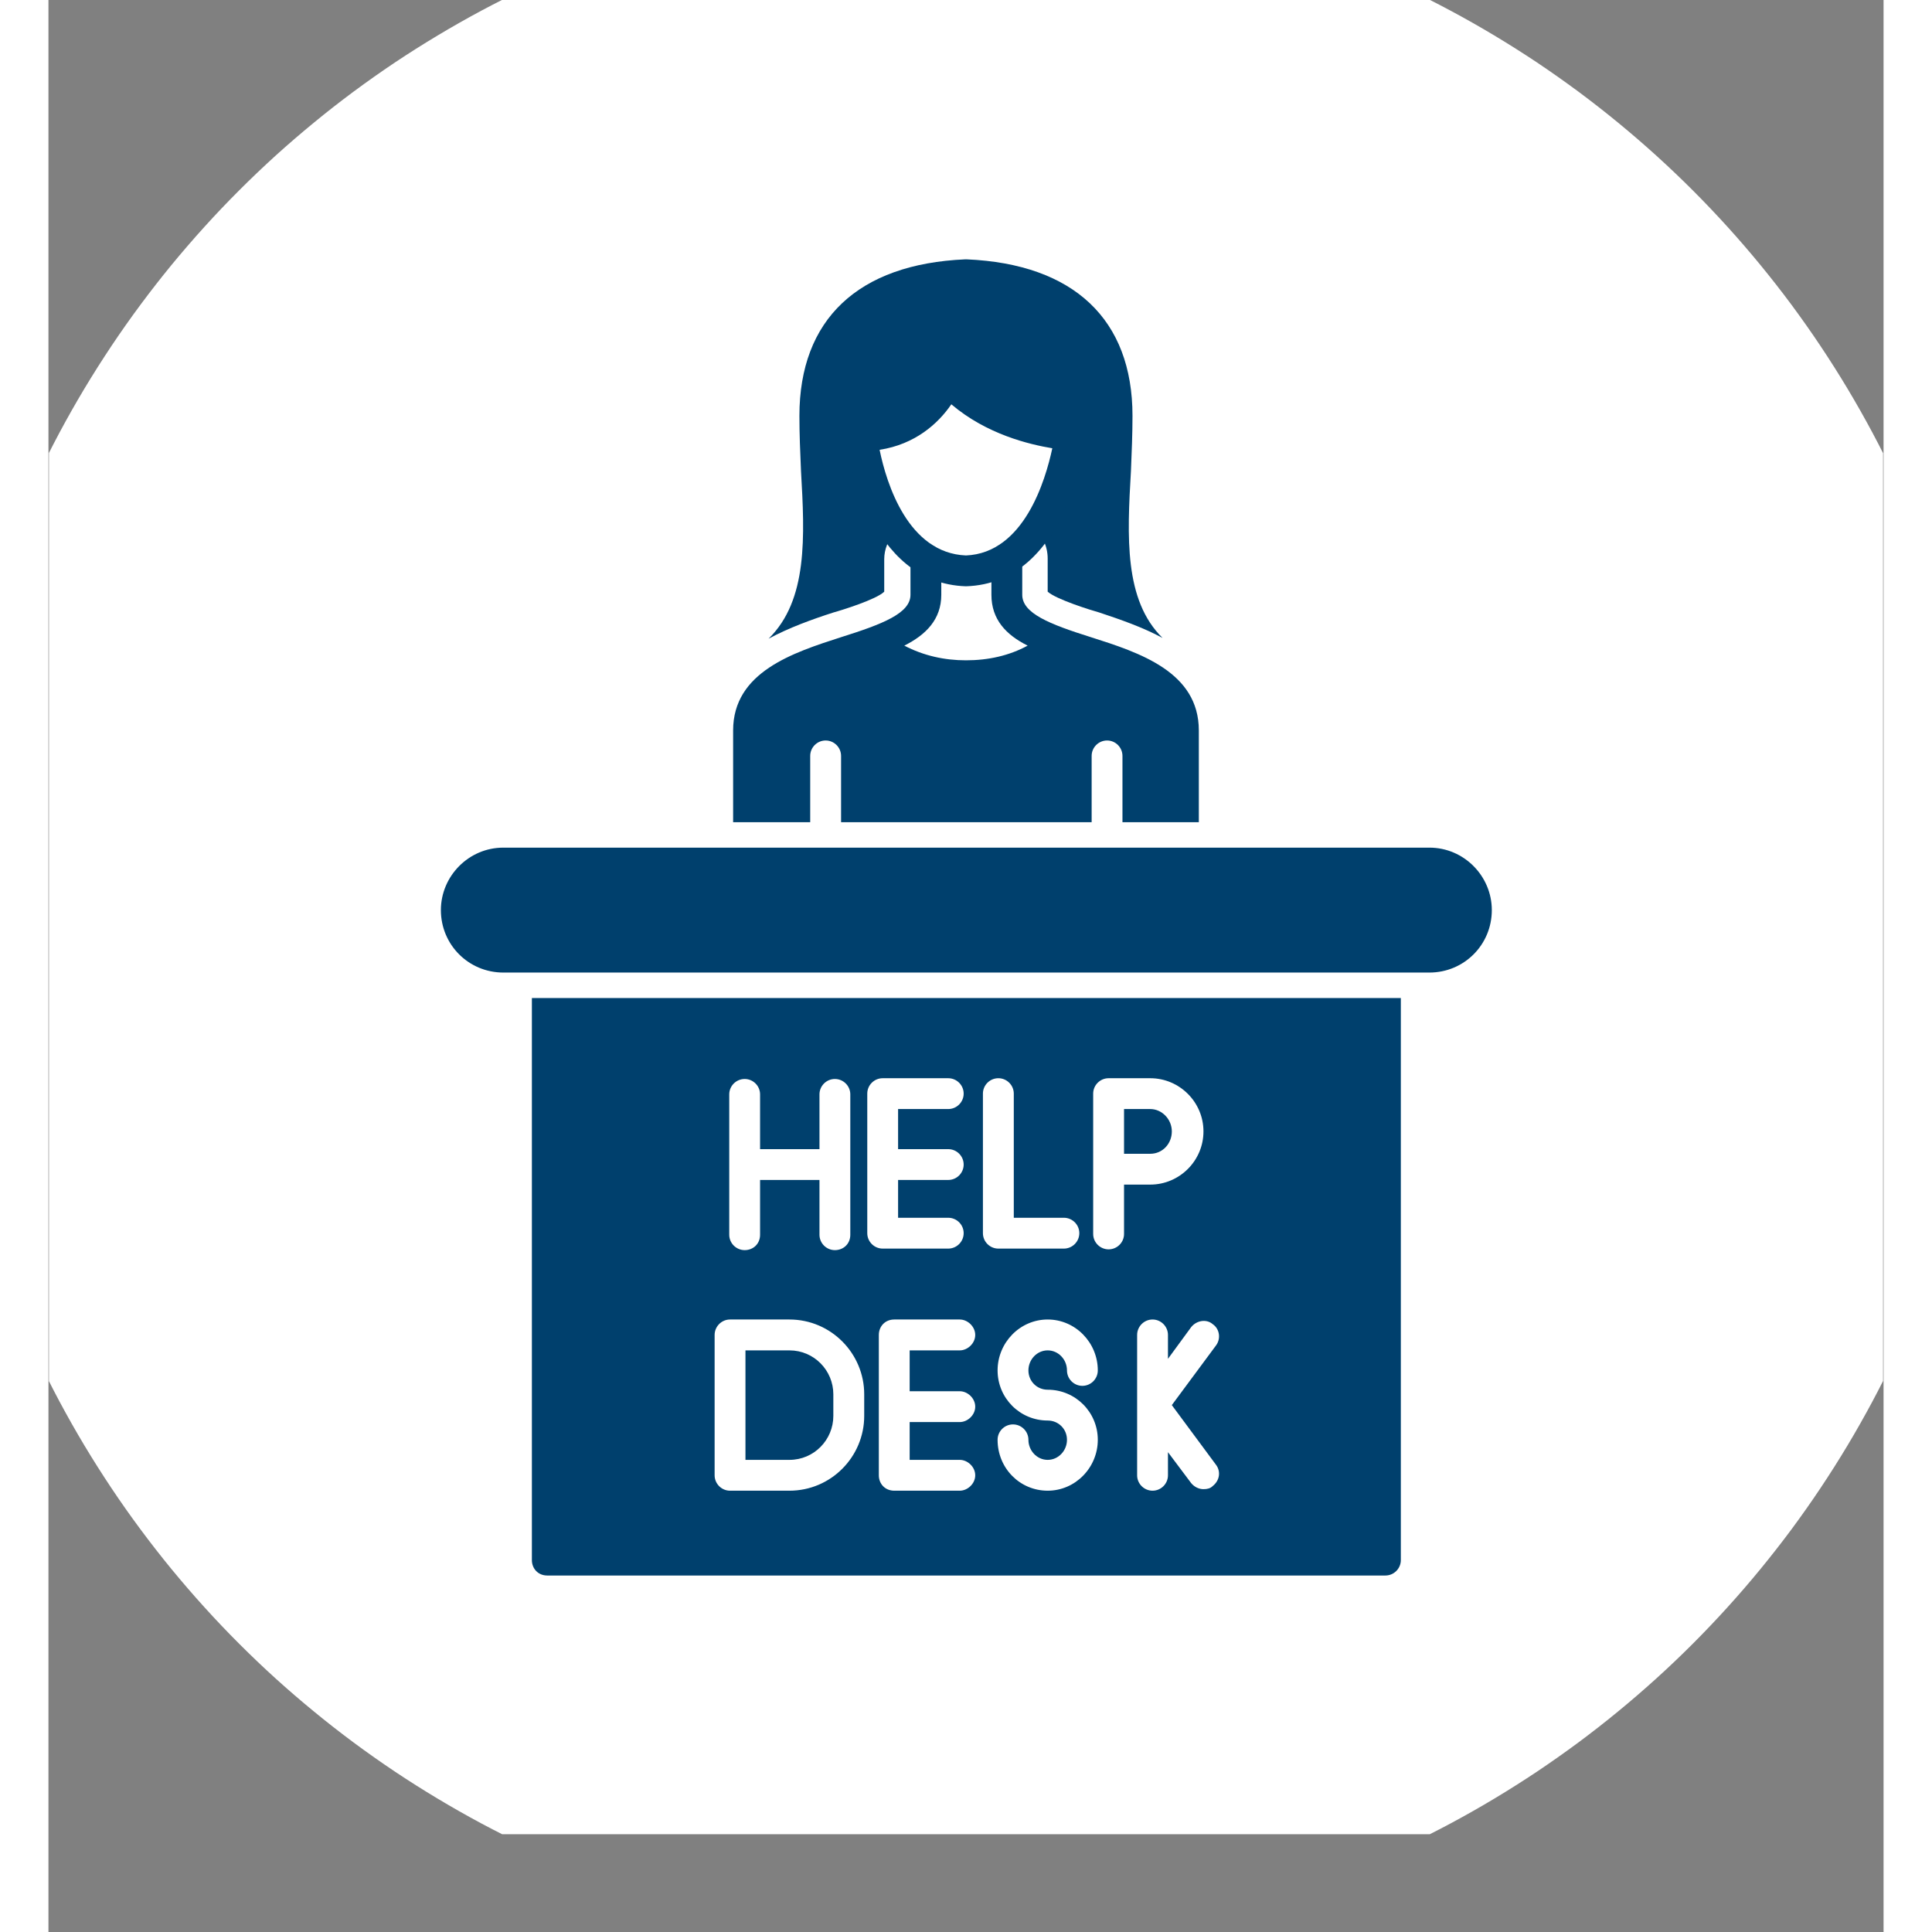 <svg xmlns="http://www.w3.org/2000/svg" xmlns:xlink="http://www.w3.org/1999/xlink" width="200" zoomAndPan="magnify" viewBox="0 0 150 157.92" height="200" preserveAspectRatio="xMidYMid meet" version="1.0"><rect x="0" y="0" width="150" height="157.92" fill="#808080" stroke="none"/><defs><clipPath id="875f5b16c6"><path d="M 0.039 0 L 149.961 0 L 149.961 149.926 L 0.039 149.926 Z M 0.039 0 " clip-rule="nonzero"/></clipPath></defs><g clip-path="url(#875f5b16c6)"><path fill="#ffffff" d="M 159.008 74.961 C 159.008 76.336 158.973 77.707 158.906 79.082 C 158.84 80.453 158.738 81.824 158.602 83.195 C 158.469 84.562 158.301 85.926 158.098 87.285 C 157.895 88.645 157.66 90 157.395 91.348 C 157.125 92.695 156.824 94.039 156.488 95.371 C 156.156 96.707 155.789 98.031 155.391 99.348 C 154.992 100.66 154.559 101.965 154.098 103.262 C 153.633 104.555 153.137 105.84 152.613 107.109 C 152.086 108.379 151.527 109.637 150.941 110.879 C 150.352 112.121 149.734 113.348 149.086 114.562 C 148.438 115.773 147.762 116.969 147.055 118.148 C 146.348 119.328 145.613 120.488 144.848 121.633 C 144.086 122.777 143.293 123.898 142.477 125.004 C 141.656 126.109 140.809 127.191 139.938 128.254 C 139.066 129.316 138.168 130.359 137.246 131.375 C 136.32 132.395 135.375 133.391 134.402 134.363 C 133.43 135.336 132.434 136.285 131.414 137.207 C 130.395 138.129 129.355 139.027 128.293 139.898 C 127.23 140.773 126.145 141.617 125.043 142.438 C 123.938 143.254 122.812 144.047 121.672 144.812 C 120.527 145.574 119.367 146.309 118.188 147.016 C 117.008 147.723 115.812 148.402 114.598 149.051 C 113.387 149.699 112.16 150.316 110.918 150.902 C 109.672 151.492 108.418 152.047 107.145 152.574 C 105.875 153.102 104.594 153.594 103.301 154.059 C 102.004 154.523 100.699 154.953 99.383 155.352 C 98.066 155.75 96.742 156.117 95.41 156.453 C 94.078 156.785 92.734 157.086 91.387 157.355 C 90.039 157.625 88.684 157.859 87.324 158.059 C 85.965 158.262 84.602 158.43 83.23 158.566 C 81.863 158.699 80.492 158.801 79.121 158.867 C 77.746 158.934 76.371 158.969 74.996 158.969 C 73.621 158.969 72.25 158.934 70.875 158.867 C 69.5 158.801 68.133 158.699 66.762 158.566 C 65.395 158.43 64.031 158.262 62.672 158.059 C 61.309 157.859 59.957 157.625 58.609 157.355 C 57.258 157.086 55.918 156.785 54.586 156.453 C 53.25 156.117 51.926 155.75 50.609 155.352 C 49.293 154.953 47.988 154.523 46.695 154.059 C 45.398 153.594 44.117 153.102 42.848 152.574 C 41.578 152.047 40.32 151.492 39.078 150.902 C 37.836 150.316 36.609 149.699 35.395 149.051 C 34.184 148.402 32.988 147.723 31.809 147.016 C 30.629 146.309 29.465 145.574 28.324 144.812 C 27.18 144.047 26.055 143.254 24.953 142.438 C 23.848 141.617 22.766 140.773 21.703 139.898 C 20.641 139.027 19.598 138.129 18.578 137.207 C 17.562 136.285 16.566 135.336 15.594 134.363 C 14.621 133.391 13.672 132.395 12.75 131.375 C 11.828 130.359 10.93 129.316 10.055 128.254 C 9.184 127.191 8.34 126.109 7.52 125.004 C 6.699 123.898 5.91 122.777 5.145 121.633 C 4.383 120.488 3.645 119.328 2.938 118.148 C 2.23 116.969 1.555 115.773 0.906 114.562 C 0.258 113.348 -0.359 112.121 -0.945 110.879 C -1.535 109.637 -2.094 108.379 -2.617 107.109 C -3.145 105.84 -3.641 104.555 -4.102 103.262 C -4.566 101.965 -4.996 100.66 -5.395 99.348 C -5.793 98.031 -6.16 96.707 -6.496 95.371 C -6.828 94.039 -7.129 92.695 -7.398 91.348 C -7.668 90 -7.902 88.645 -8.105 87.285 C -8.305 85.926 -8.473 84.562 -8.609 83.195 C -8.742 81.824 -8.844 80.453 -8.91 79.082 C -8.98 77.707 -9.012 76.336 -9.012 74.961 C -9.012 73.586 -8.98 72.211 -8.91 70.836 C -8.844 69.465 -8.742 68.094 -8.609 66.727 C -8.473 65.355 -8.305 63.992 -8.105 62.633 C -7.902 61.273 -7.668 59.918 -7.398 58.57 C -7.129 57.223 -6.828 55.879 -6.496 54.547 C -6.16 53.211 -5.793 51.887 -5.395 50.57 C -4.996 49.258 -4.566 47.953 -4.102 46.656 C -3.641 45.363 -3.145 44.078 -2.617 42.809 C -2.094 41.539 -1.535 40.281 -0.945 39.039 C -0.359 37.797 0.258 36.57 0.906 35.355 C 1.555 34.145 2.23 32.949 2.938 31.77 C 3.645 30.59 4.383 29.43 5.145 28.285 C 5.91 27.141 6.699 26.02 7.52 24.914 C 8.34 23.809 9.184 22.727 10.055 21.664 C 10.93 20.602 11.828 19.559 12.75 18.543 C 13.672 17.523 14.621 16.527 15.594 15.555 C 16.566 14.582 17.562 13.637 18.578 12.711 C 19.598 11.789 20.641 10.891 21.703 10.02 C 22.766 9.145 23.848 8.301 24.953 7.48 C 26.055 6.664 27.18 5.871 28.324 5.105 C 29.465 4.344 30.629 3.609 31.809 2.902 C 32.988 2.195 34.184 1.516 35.395 0.867 C 36.609 0.219 37.836 -0.398 39.078 -0.984 C 40.32 -1.574 41.578 -2.129 42.848 -2.656 C 44.117 -3.184 45.398 -3.676 46.695 -4.141 C 47.988 -4.602 49.293 -5.035 50.609 -5.434 C 51.926 -5.832 53.25 -6.199 54.586 -6.535 C 55.918 -6.867 57.258 -7.168 58.609 -7.438 C 59.957 -7.703 61.309 -7.941 62.672 -8.141 C 64.031 -8.344 65.395 -8.512 66.762 -8.648 C 68.133 -8.781 69.5 -8.883 70.875 -8.949 C 72.25 -9.016 73.621 -9.051 74.996 -9.051 C 76.371 -9.051 77.746 -9.016 79.121 -8.949 C 80.492 -8.883 81.863 -8.781 83.23 -8.648 C 84.602 -8.512 85.965 -8.344 87.324 -8.141 C 88.684 -7.941 90.039 -7.703 91.387 -7.438 C 92.734 -7.168 94.078 -6.867 95.41 -6.535 C 96.742 -6.199 98.066 -5.832 99.383 -5.434 C 100.699 -5.035 102.004 -4.602 103.301 -4.141 C 104.594 -3.676 105.875 -3.184 107.145 -2.656 C 108.418 -2.129 109.672 -1.574 110.918 -0.984 C 112.16 -0.398 113.387 0.219 114.598 0.867 C 115.812 1.516 117.008 2.195 118.188 2.902 C 119.367 3.609 120.527 4.344 121.672 5.105 C 122.812 5.871 123.938 6.664 125.043 7.48 C 126.145 8.301 127.23 9.145 128.293 10.02 C 129.355 10.891 130.395 11.789 131.414 12.711 C 132.434 13.637 133.43 14.582 134.402 15.555 C 135.375 16.527 136.32 17.523 137.246 18.543 C 138.168 19.559 139.066 20.602 139.938 21.664 C 140.809 22.727 141.656 23.809 142.477 24.914 C 143.293 26.02 144.086 27.141 144.848 28.285 C 145.613 29.43 146.348 30.59 147.055 31.77 C 147.762 32.949 148.438 34.145 149.086 35.355 C 149.734 36.57 150.355 37.797 150.941 39.039 C 151.527 40.281 152.086 41.539 152.613 42.809 C 153.137 44.078 153.633 45.363 154.098 46.656 C 154.559 47.953 154.992 49.258 155.391 50.57 C 155.789 51.887 156.156 53.211 156.488 54.547 C 156.824 55.879 157.125 57.223 157.395 58.57 C 157.66 59.918 157.895 61.273 158.098 62.633 C 158.301 63.992 158.469 65.355 158.602 66.727 C 158.738 68.094 158.84 69.465 158.906 70.836 C 158.973 72.211 159.008 73.586 159.008 74.961 Z M 159.008 74.961 " fill-opacity="1" fill-rule="nonzero"/></g><path fill="#00406d" d="M 80.543 43.133 L 81.172 42.566 L 82.496 38.09 L 82.875 35.82 L 78.336 34.5 C 78.273 34.5 78.273 34.5 78.273 34.5 L 73.359 32.039 L 72.035 34.184 C 72.035 34.184 71.973 34.246 71.973 34.246 L 68.254 35.508 L 66.93 36.828 L 67.688 40.234 L 69.137 43.574 C 68.633 44.141 68.316 44.898 68.316 45.715 L 68.316 48.363 C 67.688 48.992 64.852 49.875 64.156 50.066 C 62.391 50.633 60.5 51.324 58.863 52.207 C 62.078 49.055 61.824 43.887 61.512 38.469 C 61.445 36.957 61.383 35.445 61.383 33.992 C 61.383 26.117 66.172 21.578 74.934 21.199 C 74.996 21.199 74.996 21.199 75.059 21.199 C 83.82 21.578 88.609 26.117 88.609 33.992 C 88.609 35.445 88.547 36.957 88.484 38.469 C 88.168 43.887 87.918 49.055 91.066 52.145 C 89.43 51.262 87.602 50.633 85.898 50.066 C 85.207 49.875 82.371 48.992 81.676 48.363 L 81.676 45.652 C 81.676 44.645 81.238 43.762 80.543 43.133 Z M 80.543 43.133 " fill-opacity="1" fill-rule="evenodd"/><path fill="#00406d" d="M 74.996 47.922 C 66.992 47.672 65.355 37.02 65.164 35.758 C 65.102 35.445 65.227 35.066 65.48 34.812 C 65.734 34.5 66.047 34.371 66.426 34.371 C 66.488 34.371 66.488 34.371 66.551 34.371 C 70.965 34.371 72.285 30.59 72.285 30.59 C 72.414 30.148 72.793 29.836 73.234 29.707 C 73.609 29.645 74.113 29.77 74.367 30.148 C 77.961 34.059 83.441 34.246 83.504 34.246 C 83.883 34.246 84.199 34.434 84.449 34.688 C 84.703 34.938 84.766 35.316 84.766 35.633 C 84.703 36.137 83.316 47.672 74.996 47.922 Z M 67.938 36.766 C 68.504 39.539 70.27 45.211 74.996 45.402 C 79.723 45.211 81.488 39.289 82.055 36.641 C 80.164 36.324 76.699 35.508 73.801 33.047 C 72.727 34.625 70.836 36.324 67.938 36.766 Z M 67.938 36.766 " fill-opacity="1" fill-rule="evenodd"/><path fill="#00406d" d="M 55.965 67.207 L 55.965 59.707 C 55.965 54.918 60.879 53.344 64.789 52.082 C 68.191 51.012 70.461 50.129 70.461 48.617 L 70.461 45.715 C 70.461 45.023 71.027 44.457 71.719 44.457 C 72.414 44.457 72.98 45.023 72.98 45.715 L 72.98 48.617 C 72.98 50.633 71.719 51.891 69.957 52.773 C 71.531 53.594 73.234 53.973 74.996 53.973 C 76.824 53.973 78.527 53.594 80.039 52.773 C 78.273 51.891 77.078 50.633 77.078 48.617 L 77.078 45.652 C 77.078 44.961 77.645 44.395 78.336 44.395 C 79.031 44.395 79.598 44.961 79.598 45.652 L 79.598 48.617 C 79.598 50.129 81.805 51.012 85.207 52.082 C 89.176 53.344 94.031 54.918 94.031 59.707 L 94.031 67.207 L 87.789 67.207 L 87.789 61.789 C 87.789 61.094 87.223 60.527 86.531 60.527 C 85.836 60.527 85.27 61.094 85.27 61.789 L 85.27 67.207 L 64.789 67.207 L 64.789 61.789 C 64.789 61.094 64.219 60.527 63.527 60.527 C 62.832 60.527 62.266 61.094 62.266 61.789 L 62.266 67.207 Z M 55.965 67.207 " fill-opacity="1" fill-rule="evenodd"/><path fill="#00406d" d="M 112.875 79.496 L 37.184 79.496 C 34.348 79.496 32.078 77.227 32.078 74.391 C 32.078 71.617 34.348 69.285 37.184 69.285 L 112.875 69.285 C 115.711 69.285 117.98 71.617 117.98 74.391 C 117.98 77.227 115.711 79.496 112.875 79.496 Z M 112.875 79.496 " fill-opacity="1" fill-rule="evenodd"/><path fill="#00406d" d="M 109.281 128.781 L 40.773 128.781 C 40.02 128.781 39.516 128.215 39.516 127.52 L 39.516 81.578 L 110.543 81.578 L 110.543 127.52 C 110.543 128.215 109.977 128.781 109.281 128.781 Z M 74.492 121.848 L 69.137 121.848 C 68.379 121.848 67.875 121.281 67.875 120.59 L 67.875 109.117 C 67.875 108.426 68.379 107.855 69.137 107.855 L 74.492 107.855 C 75.125 107.855 75.754 108.426 75.754 109.117 C 75.754 109.812 75.125 110.379 74.492 110.379 L 70.395 110.379 L 70.395 113.719 L 74.492 113.719 C 75.125 113.719 75.754 114.285 75.754 114.98 C 75.754 115.672 75.125 116.238 74.492 116.238 L 70.395 116.238 L 70.395 119.328 L 74.492 119.328 C 75.125 119.328 75.754 119.895 75.754 120.59 C 75.754 121.281 75.125 121.848 74.492 121.848 Z M 94.41 121.723 C 94.031 121.723 93.652 121.535 93.398 121.219 L 91.508 118.699 L 91.508 120.59 C 91.508 121.281 90.941 121.848 90.25 121.848 C 89.555 121.848 88.988 121.281 88.988 120.59 L 88.988 114.98 C 88.988 114.914 88.988 114.789 88.988 114.727 L 88.988 109.117 C 88.988 108.426 89.555 107.855 90.25 107.855 C 90.941 107.855 91.508 108.426 91.508 109.117 L 91.508 111.07 L 93.398 108.488 C 93.84 107.922 94.66 107.793 95.164 108.234 C 95.73 108.613 95.859 109.434 95.418 110 L 91.824 114.852 L 95.418 119.707 C 95.859 120.273 95.73 121.027 95.164 121.469 C 94.977 121.66 94.723 121.723 94.41 121.723 Z M 81.676 121.848 C 79.41 121.848 77.582 120.02 77.582 117.688 C 77.582 116.996 78.148 116.43 78.84 116.43 C 79.535 116.43 80.102 116.996 80.102 117.688 C 80.102 118.57 80.797 119.328 81.676 119.328 C 82.559 119.328 83.254 118.57 83.254 117.688 C 83.254 116.805 82.559 116.113 81.676 116.113 C 79.41 116.113 77.582 114.285 77.582 112.016 C 77.582 109.746 79.41 107.855 81.676 107.855 C 83.945 107.855 85.773 109.746 85.773 112.016 C 85.773 112.711 85.207 113.277 84.512 113.277 C 83.82 113.277 83.254 112.711 83.254 112.016 C 83.254 111.133 82.559 110.379 81.676 110.379 C 80.797 110.379 80.102 111.133 80.102 112.016 C 80.102 112.898 80.797 113.594 81.676 113.594 C 83.945 113.594 85.773 115.422 85.773 117.688 C 85.773 119.957 83.945 121.848 81.676 121.848 Z M 60.566 121.848 L 55.711 121.848 C 55.02 121.848 54.453 121.281 54.453 120.59 L 54.453 109.117 C 54.453 108.426 55.02 107.855 55.711 107.855 L 60.566 107.855 C 63.969 107.855 66.68 110.629 66.68 113.969 L 66.68 115.734 C 66.68 119.074 63.969 121.848 60.566 121.848 Z M 56.973 119.328 L 60.566 119.328 C 62.582 119.328 64.156 117.688 64.156 115.734 L 64.156 113.969 C 64.156 112.016 62.582 110.379 60.566 110.379 L 56.973 110.379 Z M 90.059 96.828 L 87.918 96.828 L 87.918 100.863 C 87.918 101.555 87.352 102.121 86.656 102.121 C 85.965 102.121 85.395 101.555 85.395 100.863 L 85.395 89.391 C 85.395 88.699 85.965 88.133 86.656 88.133 L 90.059 88.133 C 92.453 88.133 94.41 90.086 94.41 92.48 C 94.41 94.875 92.453 96.828 90.059 96.828 Z M 87.918 94.309 L 90.059 94.309 C 91.066 94.309 91.824 93.488 91.824 92.48 C 91.824 91.473 91.004 90.652 90.059 90.652 L 87.918 90.652 Z M 83 102.059 L 77.645 102.059 C 76.949 102.059 76.383 101.492 76.383 100.797 L 76.383 89.391 C 76.383 88.699 76.949 88.133 77.645 88.133 C 78.336 88.133 78.906 88.699 78.906 89.391 L 78.906 99.539 L 83 99.539 C 83.695 99.539 84.262 100.105 84.262 100.797 C 84.262 101.492 83.695 102.059 83 102.059 Z M 73.547 102.059 L 68.191 102.059 C 67.496 102.059 66.93 101.492 66.93 100.797 L 66.93 89.391 C 66.93 88.699 67.496 88.133 68.191 88.133 L 73.547 88.133 C 74.242 88.133 74.809 88.699 74.809 89.391 C 74.809 90.086 74.242 90.652 73.547 90.652 L 69.449 90.652 L 69.449 93.93 L 73.547 93.93 C 74.242 93.93 74.809 94.496 74.809 95.191 C 74.809 95.883 74.242 96.449 73.547 96.449 L 69.449 96.449 L 69.449 99.539 L 73.547 99.539 C 74.242 99.539 74.809 100.105 74.809 100.797 C 74.809 101.492 74.242 102.059 73.547 102.059 Z M 64.281 102.184 C 63.59 102.184 63.023 101.617 63.023 100.926 L 63.023 96.449 L 58.168 96.449 L 58.168 100.926 C 58.168 101.68 57.602 102.184 56.91 102.184 C 56.215 102.184 55.648 101.617 55.648 100.926 L 55.648 89.453 C 55.648 88.762 56.215 88.195 56.91 88.195 C 57.602 88.195 58.168 88.762 58.168 89.453 L 58.168 93.93 L 63.023 93.93 L 63.023 89.453 C 63.023 88.762 63.59 88.195 64.281 88.195 C 64.977 88.195 65.543 88.762 65.543 89.453 L 65.543 100.926 C 65.543 101.68 64.977 102.184 64.281 102.184 Z M 64.281 102.184 " fill-opacity="1" fill-rule="evenodd"/></svg>